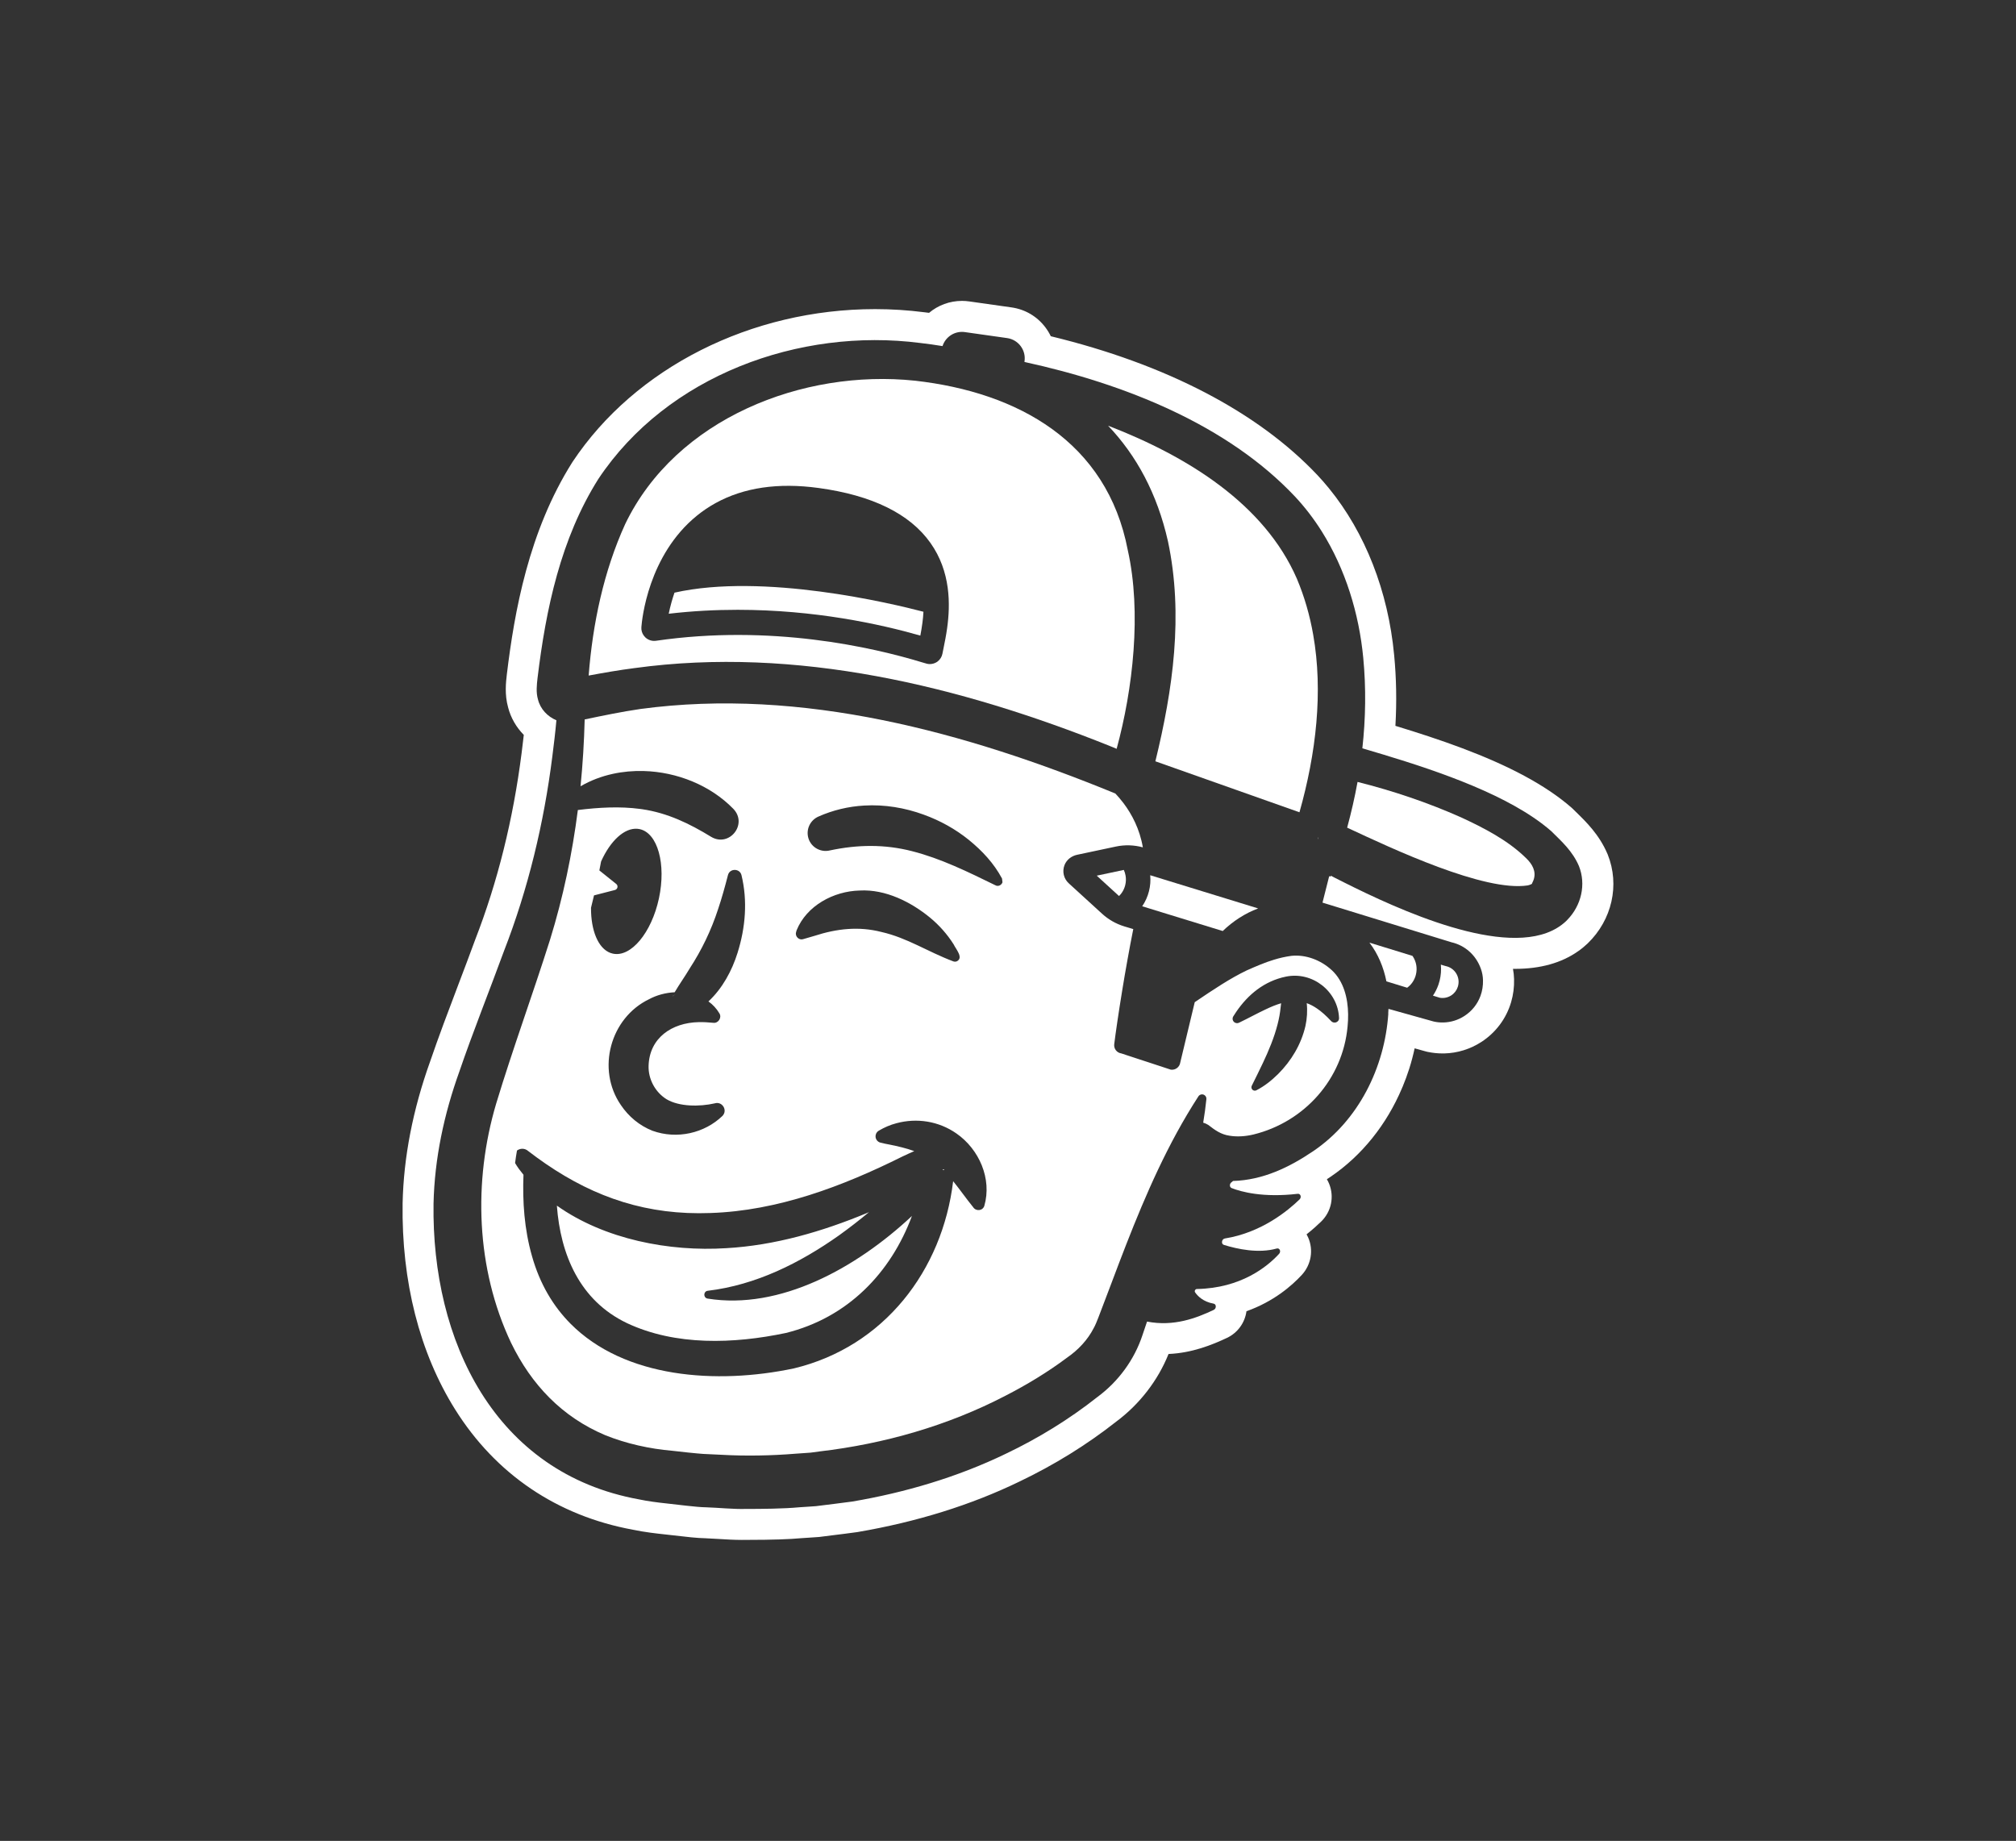<?xml version="1.0" encoding="UTF-8"?>
<svg id="Layer_1" data-name="Layer 1" xmlns="http://www.w3.org/2000/svg" viewBox="0 0 1295.94 1183.38">
  <rect x="0" y="0" width="1295.94" height="1183.38" fill="#333333" stroke="none"/>
  <defs>
    <style>
      .cls-1 {
        fill: #fff;
        stroke-width: 0px;
      }
    </style>
  </defs>
  <path class="cls-1" d="m982.07,569.17c1.7-.37,2.29-.87,2.47-.88.03-.1.21.1.53-.95.38-.72.68-1.44.9-2.15,1.54-4.97-.78-9.62-5.11-13.7-11.66-11.39-26.77-19.16-41.66-26.07-21.23-9.45-43.81-17.08-66.53-22.77,0,0,0,0,0,0,0,0,0,0,0,0-1.79,9.87-4.04,19.68-6.68,29.39,29.11,13.59,88.19,41.42,116.09,37.13Z"/>
  <path class="cls-1" d="m925.41,641.36c2.61.48,5.26-.05,7.5-1.49,2.03-1.32,3.5-3.26,4.22-5.55.09-.3.17-.6.24-.91,0-.03.02-.06.02-.08h0s0,0,0,0c.58-2.71.06-5.48-1.44-7.8s-3.83-3.91-6.54-4.49l-.67-.18-2.52-.77s0,0,0,0h0c.32,3.43.06,6.92-.79,10.32-.22.86-.47,1.72-.76,2.55-.87,2.51-2.07,4.9-3.53,7.07h0s0,0,0,0l4.26,1.31Z"/>
  <path class="cls-1" d="m909.8,627.84c.14-.41.27-.83.37-1.26,1.03-4.1.32-8.32-2.02-11.86l-.16-.24-22.46-6.92-5.22-1.6c5.62,7.31,9.12,15.96,10.91,24.88l1.02.32s0,0,0,0l12.32,3.78c2.44-1.77,4.25-4.22,5.24-7.11Z"/>
  <path class="cls-1" d="m901.59,698.73c1.59-3.83,3.04-7.74,4.31-11.73,1.36-4.29,2.52-8.66,3.47-13.1l6.42,1.79,1.46.38.43.1c3.17.67,6.41,1.01,9.63,1.01h1.04c8.51-.19,16.79-2.76,23.97-7.42,9.35-6.08,15.98-15.12,19.05-25.51,1.4-4.72,2.06-9.73,1.91-14.86-.06-2.23-.3-4.42-.7-6.6.45.02,1.33.02,1.33.02,16.26,0,29.87-3.8,40.55-11.34,0,0,0,0,0,0,0,0,0,0,0,0,2.13-1.47,4.13-3.11,6.02-4.9l.14-.14c15.65-15.13,20.7-37.54,12.87-57.11l-.19-.45c-5.27-12.32-13.54-20.4-20.19-26.89l-2.37-2.32-.46-.42c-8.65-7.55-18.89-14.28-30.16-20.37-24.76-13.35-54.45-23.55-83.11-32.27.88-15.46.62-30.73-.82-45.55-3.86-41.05-18.64-78.66-41.92-107.18-2.37-2.9-4.82-5.72-7.37-8.43-38.33-40.62-97.42-71.37-171.42-89.3-.95-1.97-2.1-3.88-3.45-5.66-5.3-7.07-13.04-11.63-21.79-12.87l-27.18-3.85c-1.54-.22-3.11-.34-4.65-.34-7.96,0-15.4,2.82-21.18,7.68-1.09-.14-2.18-.27-3.25-.4-10.3-1.31-20.88-1.99-31.41-1.99-79.67,0-154.19,37.59-194.46,98.11l-.27.42c-27.99,44.37-37.16,95.99-42.01,136.13-.61,5.21-1.52,13.04.79,21.34,1.71,6.7,5.24,12.79,10.09,17.71-.46,4.05-.95,7.96-1.39,11.54-5.42,42.7-15.48,83.16-29.9,120.22l-.14.38c-3.3,9.04-6.89,18.49-10.69,28.49-6.27,16.52-12.74,33.62-18.07,49.24-11.12,30.99-17.08,61.63-17.71,91.22-.75,50.25,10.91,96.04,33.71,132.45,26.13,41.74,65.73,68.51,114.5,77.42,6.92,1.49,15.69,2.48,19.24,2.85,1.57.16,3.73.42,6.14.69,8.83,1.04,15.99,1.84,20.93,1.91,2.68.1,5.51.27,8.51.46,4.89.3,9.92.62,15.05.62.95,0,1.87,0,2.8-.03h1.49c14.87,0,26.45-.38,34.29-1.12.67-.05,2.53-.18,4.45-.29,3.89-.26,5.58-.35,6.54-.45l.53-.06c2.71-.35,5.43-.69,8.16-1.03,5.19-.64,10.4-1.28,15.53-2l.3-.03.32-.06c37.93-6.47,72.91-17.37,103.83-32.35,22.58-10.77,43.58-23.78,62.44-38.65,14.98-11.14,26.76-26.42,33.6-43.45,15.16-.67,27.93-5.82,37.53-10.34,6.95-3.28,11.57-9.79,12.56-17.14,17.55-6.26,29.19-16.42,35.62-23.41,5.99-6.54,7.58-15.94,4.05-23.99-.3-.71-.66-1.39-1.03-2.05,3.78-2.98,6.92-5.82,9.37-8.2,6.54-6.36,8.54-15.89,5.14-24.29-.42-1.01-.91-1.99-1.46-2.92.79-.51,1.57-1.04,2.36-1.57,20.2-13.68,36.05-33.63,45.9-56.89h0s0,0,0,0h0c.12-.29.22-.58.34-.86Zm-9.14-47.16c-2.32,34.61-19.1,68.69-48.28,88.43-15.38,10.42-32.4,18.62-51.53,19.16l-.87.74c-1.51.93-1.54,3.24-.05,3.83,6.07,2.39,20.09,6.3,42.49,3.69,1.83-.21,2.63,2.18,1.19,3.59-7.42,7.23-24.55,21.39-48.01,25.12-2.07.32-2.58,3.53-.66,4.12,8.68,2.71,22.32,5.64,33.97,2.34,1.89-.54,2.96,1.89,1.52,3.44-7.55,8.22-24.44,22.05-52.88,22.59-.99.02-1.67,1.3-1.11,2.12,1.63,2.39,5.19,6.1,11.94,7.29,1.83.34,1.84,3.17.03,4.02-11.14,5.26-25.62,10.86-42.85,7.5-.98,2.87-1.94,5.74-2.9,8.6-5.21,15.88-15.53,29.95-28.99,39.88-18.2,14.39-38.04,26.53-58.92,36.5-31.02,15.01-64.69,24.92-98.61,30.7-7.76,1.07-15.7,1.99-23.49,2.98-1.27.14-9.23.59-10.72.72-9.87.95-24.29,1.07-34.31,1.06-8.28.22-17.35-.79-25.67-1.06-5.85-.03-19.53-1.91-25.49-2.5-5.13-.53-12.31-1.46-17.35-2.56-93.17-16.86-133.5-102.37-132.21-190.05.62-29.11,6.79-57.7,16.58-84.94,8.36-24.52,19.72-52.99,28.68-77.47,15.57-40.01,25.69-82.26,31.08-124.95.99-7.74,1.94-15.64,2.64-23.44-5.66-2.37-10.33-7.16-11.86-13.44-1.31-4.5-.77-9.34-.24-13.91,5.35-44.21,14.9-89.47,39.08-127.8,44.3-66.56,129.24-97.4,206.92-87.39,4.84.54,9.6,1.23,14.31,2,1.92-5.99,7.92-9.92,14.36-9l27.18,3.85c7.19,1.03,12.21,7.68,11.18,14.87l-.06.48c64.72,14.1,130.49,40.49,173.83,86.43,6.46,6.89,12.18,14.39,17.21,22.35,0,0,0,0,0,0,15.37,24.42,24.08,53.17,26.76,81.46,1.87,19.47,1.55,38.9-.58,58.13,34.88,10.22,80.02,24.19,109.98,44.48,0,0,0,0,0,0,0,0,0,0,0,0,4.12,2.79,7.93,5.69,11.41,8.72,6.75,6.67,13.68,12.82,17.82,22.45,4.69,11.71,1.65,25.35-7.55,34.71-.21.22-.43.46-.67.69-28.44,26.9-97.48-2.64-135.94-21.47-4.86-2.37-9.21-4.58-12.95-6.47-.79-.4-1.55-.82-2.32-1.23-.08.21-.16.42-.22.59-.18-.06-.46-.18-.87-.32l-4.31,17.03,28.61,8.8s0,0,0,0l54.25,16.68c8.76,2,15.88,8.27,19,17.19.8,2.28,1.25,4.68,1.31,7.1.11,3.6-.46,7.04-1.61,10.2-1.93,5.27-5.49,9.75-10.29,12.87-4.12,2.68-8.78,4.1-13.57,4.21-2.02.05-4.05-.14-6.07-.58l-.67-.18-24.98-6.99-3.57-.99c-.03,1.01-.1,2.02-.16,3.03Z"/>
  <path class="cls-1" d="m403.03,850.55c31.28,14.69,68.61,13.35,102,6.36,39.95-9.81,67.63-38.74,81.19-75.24-35.94,33.6-84.86,60.57-131.39,53.1-2.82-.51-2.76-4.69.16-5.02,30.92-3.7,59.11-17.79,84.27-35.56,6.63-4.76,13.09-9.77,19.37-15-.42.19-.85.37-1.27.56-28.78,11.95-59.3,20.86-90.59,22.62-36.32,2.31-78.05-5.56-108.8-27.35,2.32,31.42,14.65,61.03,45.06,75.52Z"/>
  <path class="cls-1" d="m742.72,489.39c14.64,5.19,71.25,25.2,92.61,32.77,5.29-18.71,9.2-38.23,10.88-57.83,1.63-18.94,1.2-37.97-2.07-56.43-2.16-12.29-5.59-24.32-10.48-35.91-20.91-47.99-70.2-78.59-121.36-98.35,18.19,19.08,31.57,43.6,38.5,74.33,10.06,47.43,3.19,95.32-8.09,141.42Z"/>
  <path class="cls-1" d="m433.58,380.98c-.38,1.08-.72,2.14-1.04,3.17-.32,1.04-.61,2.05-.89,3.03-.75,2.68-1.33,5.16-1.78,7.35,15.27-1.78,30.12-2.53,44.35-2.53,49.42,0,91.35,9.12,117.4,16.58,0,0,0,0,0,0h0c.48-2.55.98-5.37,1.36-8.38.29-2.21.51-4.55.64-6.95-20.48-5.37-102.84-25.12-160.06-12.27Z"/>
  <path class="cls-1" d="m713.28,479.49s1.97.82,4.53,1.87c10.43-38.23,16.15-87.65,7.15-127.75-13.33-69.64-70.58-101.39-136.68-108.88-72.22-7.64-153.77,24.32-186.4,92.18-13.8,30.32-20.89,63.95-23.47,97.36,9.73-1.81,19.56-3.53,29.56-4.81,104.07-14.24,209.2,11.55,305.3,50.02Zm-111.01-53.95c-1.35.88-2.95,1.35-4.53,1.35-.59,0-1.19-.06-1.78-.19-.61-.13-1.27-.34-2.88-.83-32.29-9.84-97.48-24.72-171.4-13.96h0c-2.43.35-4.88-.4-6.7-2.05l-.09-.08c-.37-.35-.7-.72-.99-1.12-1.19-1.57-1.76-3.54-1.6-5.54.34-4.61,4.26-46.18,35.76-71.69,3.77-3.06,7.76-5.74,11.99-8.06,18.07-9.97,40.23-13.22,66.1-9.69,34.47,4.69,58.68,16.57,71.94,35.28,13.14,18.51,12.87,39.71,10.74,54.91-.67,4.78-1.52,8.96-2.2,12.29-.3,1.49-.58,2.82-.79,3.96h0c-.37,2.06-1.51,3.9-3.19,5.15l-.37.28Z"/>
  <path class="cls-1" d="m606.52,752.25c.18-.18.34-.35.5-.53h0s0,0,0,0l-1.11-.08s0,0,0,0h0c.21.19.4.4.61.61Z"/>
  <path class="cls-1" d="m434.32,639.16s-.07.04-.1.06l.11-.06c-.67.38-1.35.75-2.02,1.12-.02.05-.05.08-.06.13h0s0,0,0,0l2.08-1.25Z"/>
  <path class="cls-1" d="m705.01,562.9l14.32,13.09c.74-.69,1.39-1.47,1.94-2.32.93-1.39,1.63-2.95,2.05-4.63.51-2.05.59-4.12.24-6.1-.21-1.28-.59-2.53-1.14-3.72l-17.42,3.69Z"/>
  <path class="cls-1" d="m734.24,582.58l16.65,5.13,35.11,10.78c6.57-6.31,14.29-11.36,22.77-14.53l-57.88-17.79-11.5-3.54c.32,3.41.06,6.87-.79,10.24-.88,3.49-2.36,6.78-4.36,9.71Z"/>
  <path class="cls-1" d="m855.95,623.53c-6.83-6.3-16.54-10.08-25.88-9.07-3.88.53-7.48,1.36-11.01,2.44h-.02c-5.85,1.76-11.42,4.18-17.53,6.87-10.64,5.08-21.52,12.34-33.5,20.46l-4.86,20.24-4.45,18.57c-.42,2.93-3.14,4.98-6.07,4.57l-15.11-4.97-4.97-1.62-11.71-3.85c-2.92-.4-4.95-3.04-4.58-5.96.88-7.07,2.68-19.56,5.16-34.72.99-6.14,2.13-12.72,3.36-19.56,1.14-6.39,2.39-13.01,3.72-19.69l-5.77-1.73c-5.34-1.63-10.22-4.42-14.34-8.19l-21.37-19.52c-3.22-2.95-4.33-7.55-2.72-11.7,1.33-3.44,4.47-5.85,8.08-6.62l24.93-5.29c5.74-1.22,11.7-1.04,17.35.51-2.02-11.81-7.05-21.23-12.31-28.25h-.02c-.16-.22-.32-.45-.51-.67-1.62-2.13-3.27-4.02-4.84-5.69-95.99-39.38-201.35-68.35-305.37-54.33-11.82,1.73-23.76,4.2-35.76,6.71-.37,14.36-1.23,28.7-2.66,42.97,6.43-3.75,13.43-6.39,20.7-7.98,6.51-1.43,13.22-2.02,19.93-1.83,21.39.59,42.85,9.18,57.59,24.31,9.44,9.84-2.52,24.87-14.16,18.06-14.05-8.62-28.23-15.45-44.48-17.82-.43-.06-.88-.13-1.31-.18-6.55-.87-13.14-1.11-19.76-.93-6.7.18-13.43.79-20.24,1.63-3.62,28.22-9.45,56.15-17.9,83.45-11.09,35.06-23.97,70.15-34.61,105.3-14.89,50.17-12.9,106.14,9.52,153.63,13.11,27.06,32.8,47.75,60.57,59.49,13.57,5.46,28.57,8.8,43.33,10.05,3.14.42,16.87,1.86,19.72,2,2.44.1,9.31.45,11.86.56,15.06.87,32.24.56,47.3-.69,1.43-.08,8.56-.62,9.82-.69,1.3-.16,4.52-.62,5.85-.79,41.31-4.82,82.52-16.58,119.42-35.8,13.76-7.05,27.35-15.29,39.66-24.52,7.07-4.89,13.14-11.28,17.08-18.97,2.05-3.69,4.02-9.73,5.59-13.62l5.85-15.4c12.35-32.82,25.08-65.66,41.9-96.48,4.36-7.98,8.99-15.81,13.96-23.47.87-1.3,2.61-1.65,3.89-.79.9.59,1.33,1.62,1.23,2.61-.51,5.1-1.23,10.13-2.05,15.11,1.04.29,2.12.75,3.27,1.46,4.18,3.22,8.06,6.15,13.76,6.94,4.57.75,9.85.5,15.29-.8,32.74-8.03,57.44-35.59,60.5-69.52,1.01-10.19-.02-21.42-5.22-30.01-1.38-2.31-3.08-4.41-5.1-6.26Zm-344.21-24.31l.34-1.19c6.43-15.85,23.78-25.16,40.51-25.57,16.78-.95,33.2,7.51,45.3,17.45,5.93,4.9,11.06,10.7,15.16,17.19,1.33,2.93,6.52,8.57,2.08,10.83-.77.34-1.6.34-2.34.06-16.66-6.28-29.47-15.08-46.19-18.89-14.6-3.75-28.71-2.13-42.97,2.48-2.34.7-4.87,1.46-7.42,2.16-2.66.82-5.3-1.91-4.45-4.53Zm74.64-52.04c-17.69-4.55-35.06-4.28-52.86-.51-6.38,1.59-12.87-2.48-14.13-8.94-1.06-5.42,1.86-10.7,6.73-12.82,9.18-4.09,19.28-6.52,29.37-7.07,13.01-.8,26.28,1.44,38.23,5.82,10.7,3.86,20.56,9.37,29.13,16.3,8.57,7,16.01,14.93,21.28,24.8,0,0,0,0,0,.01,0,0,0,0,0,0,.08.82.16,1.59.29,2.37,0,0,0,0,0,0,0,0,0,0,0,0-.02.02,0,.03,0,.03-.59,1.79-2.77,3.01-4.66,1.86-17.58-8.59-34.88-17.13-53.37-21.84Zm-143.01,75.34c7.66-11.76,13.8-24.45,18.23-38.07,2.4-7.11,4.49-14.69,6.36-21.95,1.14-4.42,7.61-4.37,8.68.05,4.01,16.54,2.58,33.73-2.53,49.98-3.57,11.46-9.74,22.9-18.71,31.21,2.79,2,5.21,4.57,7.05,7.69,1.71,2.74-.72,6.46-3.88,6.06-3.41-.34-6.63-.51-9.45-.43-17.21.35-31.61,10.11-32.19,27.96-.32,8.62,4.29,17.16,11.63,21.65,8.08,4.76,21.07,4.82,30.86,2.6,4.82-1.51,8.49,4.39,5.03,8.03-11.49,11.12-29.19,15.29-45.04,9.58-8.4-3.32-15.32-9.13-20.33-16.57-15.77-22.95-6.81-55.95,18.15-67.99,4.94-2.66,10.67-4.18,16.46-4.47,3.08-5.24,6.59-10.11,9.68-15.32Zm-63.44-39.02c.66-2.61,1.3-5.26,1.91-7.9v-.02l13.44-3.46c1.78-.46,2.28-2.74.85-3.89l-10.85-8.7c.38-1.91.75-3.83,1.11-5.75,5.93-13.24,14.98-21.74,23.39-21.01.46.03.95.11,1.41.21,11.58,2.5,17.13,22.43,12.39,44.54-4.76,22.1-17.99,38.01-29.59,35.51-.53-.11-1.06-.27-1.57-.45-7.9-2.92-12.59-14.45-12.5-28.99,0-.02,0-.05.02-.1Zm-47.6,156.1c2.02-1.47,4.97-1.7,7.35.43,3.73,2.87,7.47,5.59,11.23,8.16,31.92,21.86,65.6,33.09,105.78,31.57,43.17-1.39,84.87-17.11,123.33-36.28,2.53-1.2,5.1-2.39,7.69-3.51-5.11-1.87-10.54-3.11-15.88-4.2-1.87-.35-3.85-.72-5.82-1.23-2.26-.56-3.64-2.85-3.06-5.11.29-1.14,1.03-2.07,1.97-2.61,3.56-2.1,7.35-3.75,11.38-4.79,13.03-3.49,27.08-1.38,38.52,6.6,14.6,10.14,22.93,29.13,17.93,46.52-1.04,3.28-5.38,3.67-7.19.85-4.41-5.42-8.46-11.26-12.85-16.7-6.91,57.44-44.45,106.44-102.39,120.35-49.8,10.5-108.85,6.27-143.62-28.78-11.06-11.17-19.66-25.44-24.72-43.37-4.97-17.37-6.14-35.09-5.48-52.33-1.04-1.25-2.03-2.53-3.01-3.85-.87-1.23-1.6-2.36-2.39-3.69.34-2.68.75-5.35,1.22-8.01v-.02Zm523.24-83.35c-3.16-3.4-6.15-6.06-9.1-8.04-2.16-1.47-4.31-2.58-6.47-3.35.53,4.92.21,9.9-.82,14.64-2.74,11.89-9.13,22.46-17.58,30.92-4.17,4.09-8.64,7.72-13.97,10.45-1.07.54-2.39.13-2.95-.95-.35-.7-.29-1.47.06-2.11,2.36-4.77,4.74-9.53,7-14.34l.02-.02c3.85-8.16,7.32-16.44,9.52-25.08.22-.9.45-1.78.64-2.68.82-3.61,1.22-7.16,1.62-10.77-3.09.9-6.38,2.23-9.98,3.96-5.46,2.55-11.01,5.64-17.06,8.54-1.43.71-3.19.11-3.88-1.33-.42-.88-.34-1.89.13-2.68.61-.99,1.25-1.99,1.92-2.95,7.51-11.04,18.01-19.8,31.98-22.66,16.95-3.48,33.44,9.37,34.13,26.63.08,2.84-3.49,3.97-5.21,1.79Z"/>
  <polygon class="cls-1" points="847.27 538.4 847.14 539.73 847.44 538.45 847.27 538.4"/>
</svg>